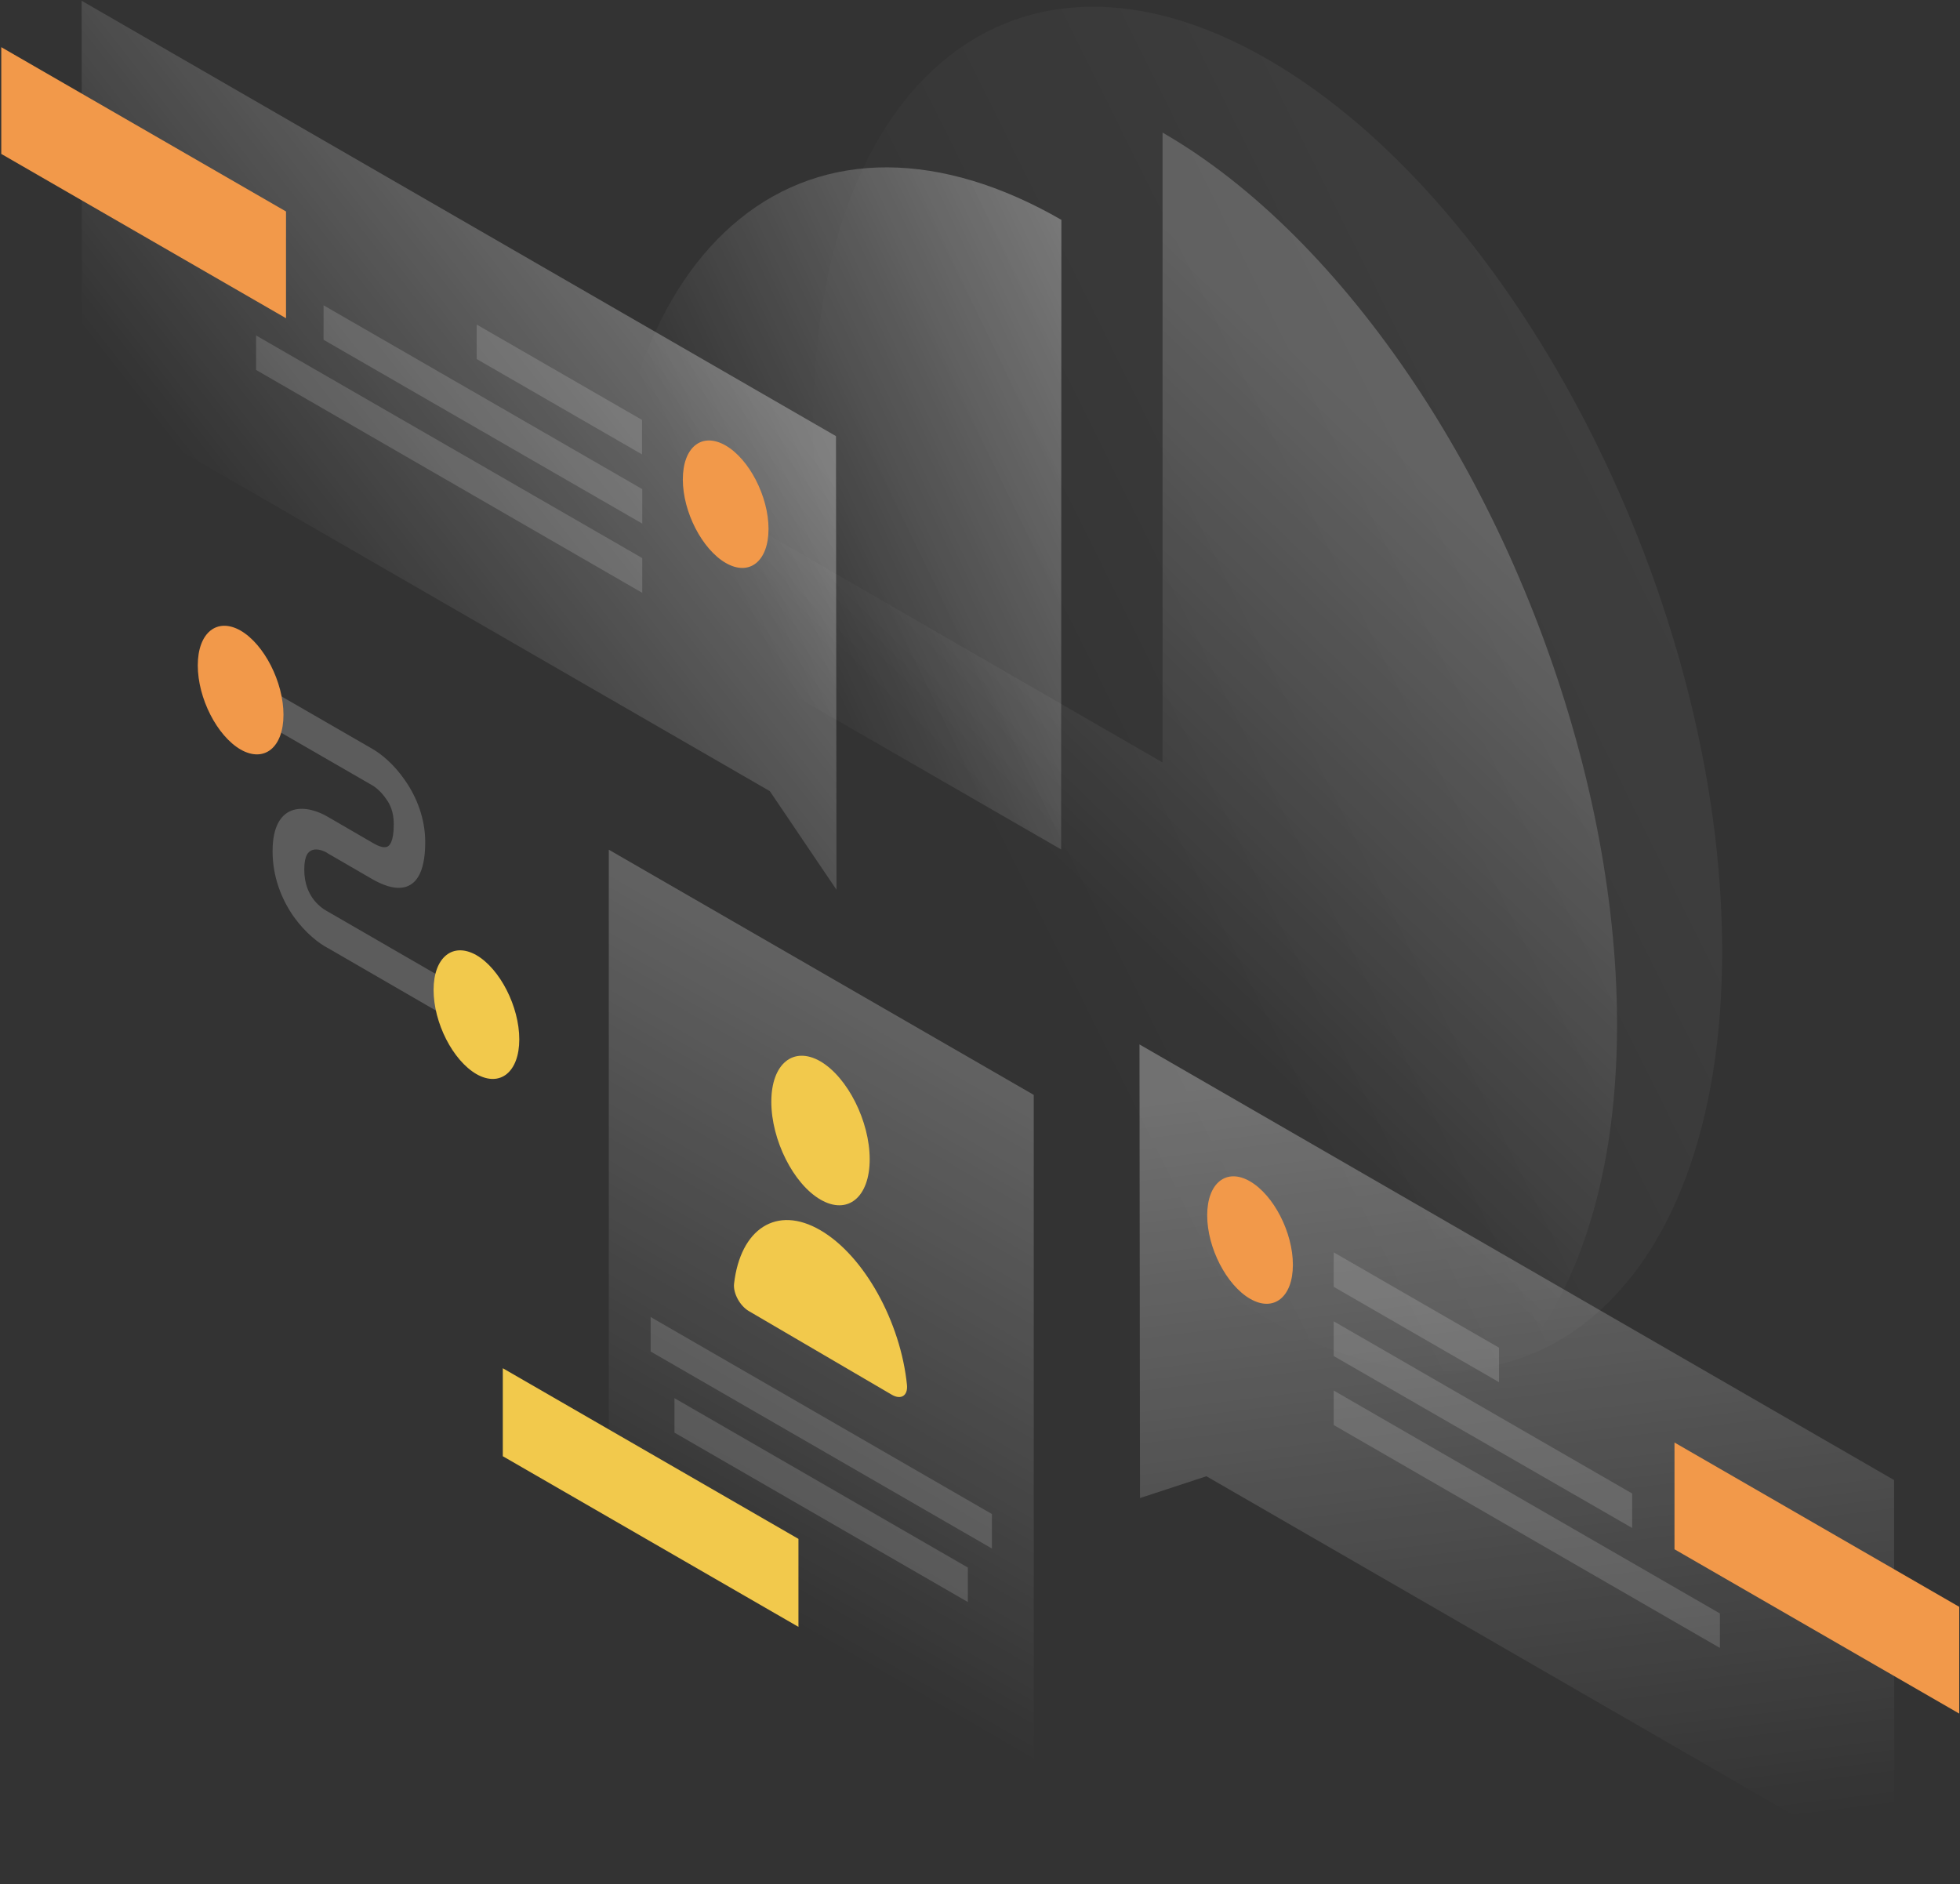 <?xml version="1.0" encoding="utf-8"?>
<!-- Generator: Adobe Illustrator 22.1.0, SVG Export Plug-In . SVG Version: 6.00 Build 0)  -->
<svg version="1.1" id="illustration" xmlns="http://www.w3.org/2000/svg" xmlns:xlink="http://www.w3.org/1999/xlink" x="0px"
	 y="0px" viewBox="0 0 773 743" style="enable-background:new 0 0 773 743;" xml:space="preserve">
<rect x="0" y="0" width="773" height="743" fill="#333333" stroke="none"/>
<style type="text/css">
	.st0{opacity:7.000000e-02;fill:url(#SVGID_1_);enable-background:new    ;}
	.st1{opacity:0.4;fill:url(#SVGID_2_);enable-background:new    ;}
	.st2{opacity:0.2;fill:url(#SVGID_3_);enable-background:new    ;}
	.st3{opacity:0.3;fill:url(#SVGID_4_);enable-background:new    ;}
	.st4{fill:#F2994A;}
	.st5{opacity:0.15;fill:#FFFFFF;enable-background:new    ;}
	.st6{opacity:0.3;fill:url(#SVGID_5_);enable-background:new    ;}
	.st7{opacity:0.3;fill:url(#SVGID_6_);enable-background:new    ;}
	.st8{fill:#F2C94C;}
	.st9{opacity:0.2;fill:#FFFFFF;enable-background:new    ;}
</style>
<linearGradient id="SVGID_1_" gradientUnits="userSpaceOnUse" x1="715.233" y1="212.955" x2="383.298" y2="377.618" gradientTransform="matrix(1 0 0 1 0 -48)">
	<stop  offset="0" style="stop-color:#FFFFFF"/>
	<stop  offset="1" style="stop-color:#FFFFFF;stop-opacity:0"/>
</linearGradient>
<path class="st0" d="M679.2,375.2c0,137.2-80.3,202-179.3,144.9S320.7,305.4,320.7,168.3c0-137.2,80.3-202,179.3-144.9
	S679.2,238,679.2,375.2z"/>
<linearGradient id="SVGID_2_" gradientUnits="userSpaceOnUse" x1="494.786" y1="191.416" x2="293.945" y2="285.989" gradientTransform="matrix(1 0 0 1 0 -48)">
	<stop  offset="0" style="stop-color:#FFFFFF"/>
	<stop  offset="1" style="stop-color:#FFFFFF;stop-opacity:0"/>
</linearGradient>
<path class="st1" d="M418.6,86.7C395,73.1,371.7,66.1,350,66s-41.5,6.8-58.2,20.3s-29.9,33.2-38.9,58.1s-13.7,54.6-13.7,87.2
	L418.5,335L418.6,86.7z"/>
<linearGradient id="SVGID_3_" gradientUnits="userSpaceOnUse" x1="588.384" y1="260.57" x2="441.458" y2="412.27" gradientTransform="matrix(1 0 0 1 0 -48)">
	<stop  offset="0" style="stop-color:#FFFFFF"/>
	<stop  offset="1" style="stop-color:#FFFFFF;stop-opacity:0"/>
</linearGradient>
<path class="st2" d="M279.2,197.2c0,49.1,10.5,103.2,30.2,155.4s47.7,100.2,80.4,137.9s68.8,63.4,103.6,73.9s66.7,5.3,91.8-15
	s42.1-54.7,49.1-98.8c6.9-44.2,3.4-96.2-10.2-149.4c-13.6-53.2-36.5-105.3-66-149.6S494,72.7,458.5,52.3v248.4L279.2,197.2z"/>
<linearGradient id="SVGID_4_" gradientUnits="userSpaceOnUse" x1="264.886" y1="157.958" x2="111.236" y2="278.262" gradientTransform="matrix(1 0 0 1 0 -48)">
	<stop  offset="0" style="stop-color:#FFFFFF"/>
	<stop  offset="1" style="stop-color:#FFFFFF;stop-opacity:0"/>
</linearGradient>
<path class="st3" d="M329.7,172L32.2,0.3l0.1,155.1L303.6,312l26.3,38.9L329.7,172z"/>
<path class="st4" d="M0.5,60.7V18.6l112.3,64.8v42.1L0.5,60.7z"/>
<path class="st5" d="M253.2,165.6L188,128v13.6l65.2,37.6V165.6z"/>
<path class="st5" d="M253.3,192.9l-125.7-72.5V134l125.7,72.5V192.9z"/>
<path class="st5" d="M253.3,220.1L101,132.3v13.6l152.3,87.9V220.1z"/>
<path class="st4" d="M269.3,189.1c0,12.8,7.6,27.5,16.9,32.9s16.9-0.6,16.9-13.4c0-12.8-7.6-27.5-16.9-32.9
	C276.8,170.3,269.3,176.3,269.3,189.1z"/>
<linearGradient id="SVGID_5_" gradientUnits="userSpaceOnUse" x1="577.304" y1="464.948" x2="615.774" y2="776.978" gradientTransform="matrix(1 0 0 1 0 -48)">
	<stop  offset="0" style="stop-color:#FFFFFF"/>
	<stop  offset="1" style="stop-color:#FFFFFF;stop-opacity:0"/>
</linearGradient>
<path class="st6" d="M449.4,411.9L747,583.7l0.1,155.1L475.8,582.2l-26.2,8.6L449.4,411.9z"/>
<path class="st4" d="M660.4,611v-42.1l112.3,64.8v42.1L660.4,611z"/>
<path class="st5" d="M526,493.9l65.2,37.6v13.6L526,507.5V493.9z"/>
<path class="st5" d="M526,521.1L643.7,589v13.6L526,534.8V521.1z"/>
<path class="st5" d="M526,548.4l152.3,87.9v13.6L526,562V548.4z"/>
<path class="st4" d="M509.9,498.8c0,12.8-7.6,18.8-16.9,13.4c-9.3-5.4-16.9-20.1-16.9-32.9s7.6-18.8,16.9-13.4
	C502.3,471.3,509.9,486,509.9,498.8z"/>
<linearGradient id="SVGID_6_" gradientUnits="userSpaceOnUse" x1="425.629" y1="410.454" x2="276.862" y2="668.193" gradientTransform="matrix(1 0 0 1 0 -48)">
	<stop  offset="0" style="stop-color:#FFFFFF"/>
	<stop  offset="1" style="stop-color:#FFFFFF;stop-opacity:0"/>
</linearGradient>
<path class="st7" d="M240.1,335.1l167.6,96.7v310.5l-167.6-96.7V335.1z"/>
<path class="st5" d="M256.6,519.4l134.6,77.7v13.6L256.6,533V519.4z"/>
<path class="st5" d="M266,551.4l115.7,66.8v13.6L266,565V551.4z"/>
<path class="st8" d="M314.9,606.9l-116.6-67.3v34.7l116.6,67.3V606.9z"/>
<path class="st8" d="M343,457.2c0,15-8.7,22.1-19.4,15.9s-19.4-23.5-19.4-38.6c0-15,8.7-22.1,19.4-15.9
	C334.3,424.9,343,442.2,343,457.2z"/>
<path class="st8" d="M323.6,485.2c-17.3-10.1-31.6-0.6-34.1,21.1c-0.4,3.8,2.4,8.8,5.9,10.8l56.4,33c3.5,2,6.3,0.4,5.9-3.9
	C355.2,521.4,340.9,495.3,323.6,485.2z"/>
<path class="st9" d="M146.8,309.7L104,285v-14.4l42.8,24.7c3.5,2,8.6,6.1,12.9,12.4c4.7,6.7,8,15.2,8,24.4c0,10.2-2.6,16-7.5,17.6
	c-4.6,1.5-10.1-1.1-13.4-3l-17.6-10.2l-0.1-0.1c-1.5-0.9-3.9-1.8-5.8-1.2c-1.6,0.5-3.3,2-3.3,7.7s1.8,9.1,3.2,11.2
	c1.8,2.6,4.2,4.4,5.7,5.2l0.2,0.1l53.8,31.1v14.4L129.5,374c-3.7-1.9-9-6-13.6-12.4c-5-7.1-8.4-16-8.4-25.9s3.4-14.9,8.3-16.3
	c4.6-1.3,9.9,0.6,13.6,2.8l17.4,10.1c2.5,1.5,4.4,2.1,5.7,1.7c1-0.3,2.8-1.7,2.8-9c0-4.8-1.5-7.9-3-9.9
	C150.5,312.4,148.2,310.5,146.8,309.7z"/>
<path class="st4" d="M111.8,281.9c0,12.9-7.6,19-16.9,13.7c-9.3-5.4-16.9-20.2-16.9-33.2c0-12.9,7.6-19,16.9-13.7
	C104.2,254.1,111.8,269,111.8,281.9z"/>
<path class="st8" d="M204.8,409.9c0,12.9-7.6,19-16.9,13.7c-9.3-5.4-16.9-20.2-16.9-33.2c0-12.9,7.6-19,16.9-13.7
	C197.2,382.1,204.8,397,204.8,409.9z"/>
</svg>
